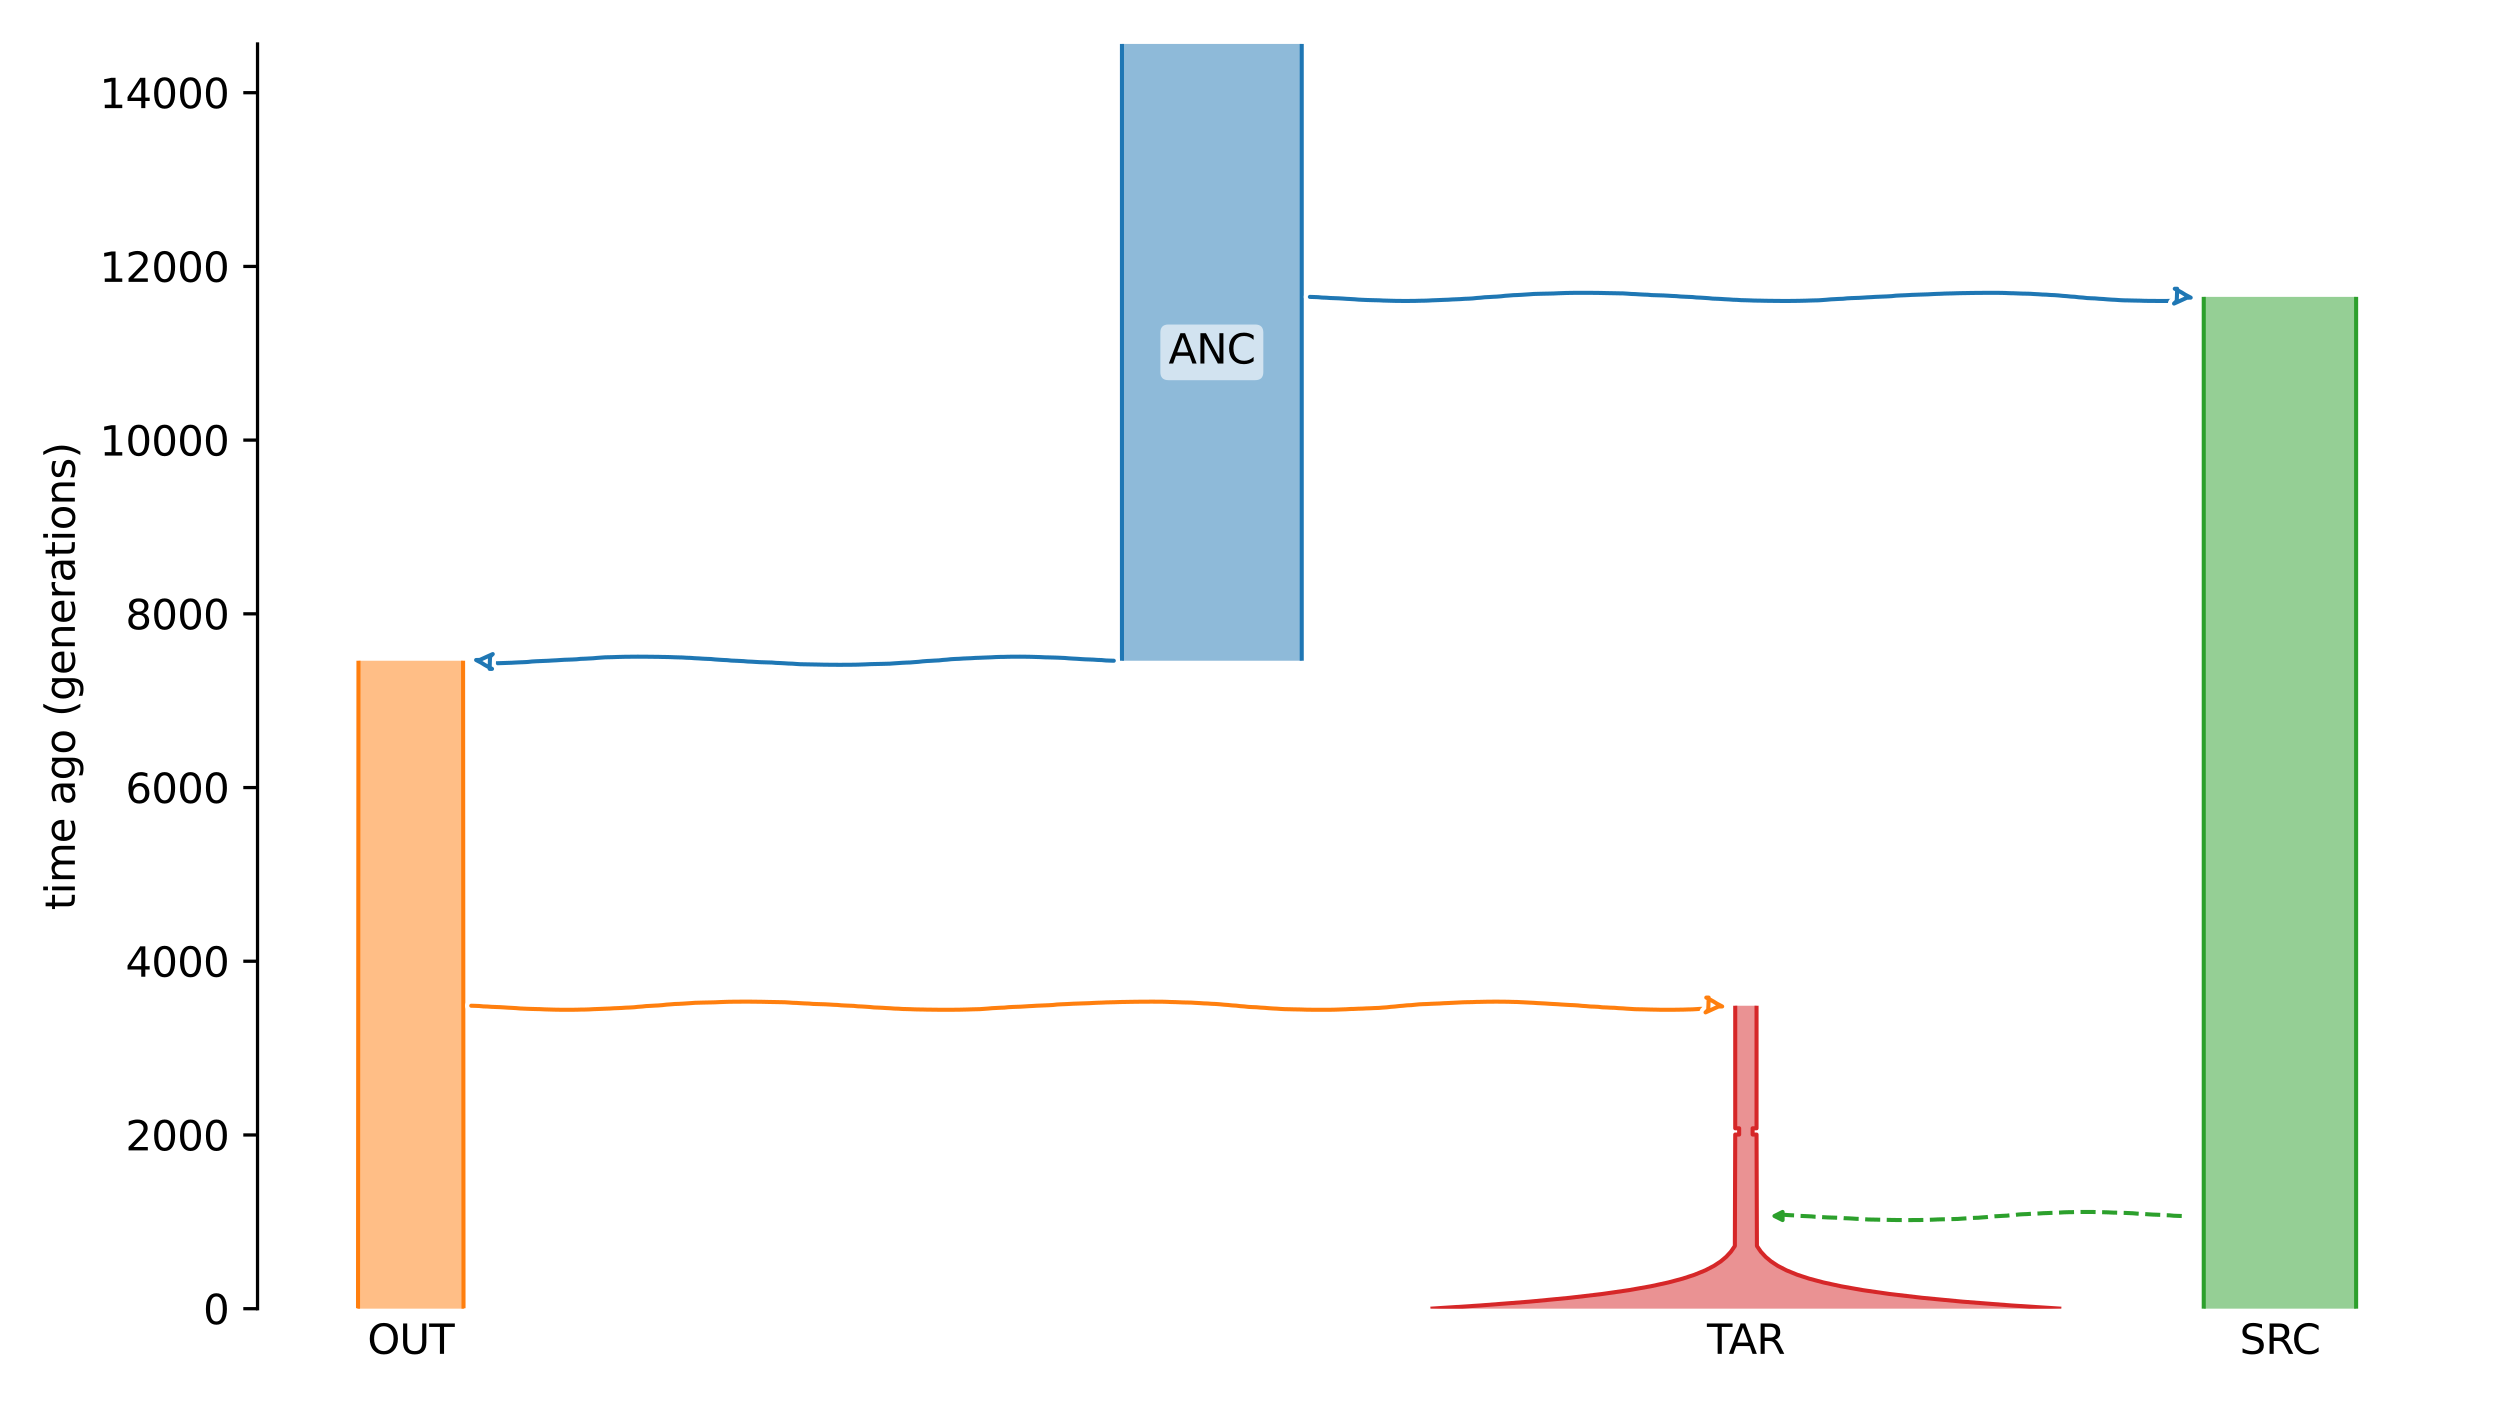<?xml version="1.0" encoding="utf-8" standalone="no"?>
<!DOCTYPE svg PUBLIC "-//W3C//DTD SVG 1.1//EN"
  "http://www.w3.org/Graphics/SVG/1.1/DTD/svg11.dtd">
<svg xmlns:xlink="http://www.w3.org/1999/xlink" width="614.4pt" height="345.6pt" viewBox="0 0 614.4 345.6" xmlns="http://www.w3.org/2000/svg" version="1.1">
 <defs>
  <style type="text/css">*{stroke-linejoin: round; stroke-linecap: butt}</style>
 </defs>
 <g id="figure_1">
  <g id="patch_1">
   <path d="M 0 345.6 
L 614.4 345.6 
L 614.4 0 
L 0 0 
z
" style="fill: #ffffff"/>
  </g>
  <g id="axes_1">
   <g id="patch_2">
    <path d="M 63.291 321.622 
L 603.6 321.622 
L 603.6 10.8 
L 63.291 10.8 
z
" style="fill: #ffffff"/>
   </g>
   <path d="M 536.189 298.846 
L 535.189 298.814 
L 534.189 298.778 
L 533.189 298.68 
L 532.189 298.647 
L 531.189 298.574 
L 530.189 298.535 
L 529.189 298.5 
L 528.189 298.442 
L 527.189 298.372 
L 526.189 298.32 
L 525.189 298.261 
L 524.189 298.172 
L 523.189 298.126 
L 522.189 298.084 
L 521.189 298.053 
L 520.189 298.027 
L 519.189 298.006 
L 518.189 297.952 
L 517.189 297.924 
L 516.189 297.894 
L 515.189 297.869 
L 514.189 297.857 
L 513.189 297.847 
L 512.189 297.847 
L 511.189 297.857 
L 510.189 297.869 
L 509.189 297.9 
L 508.189 297.911 
L 507.189 297.941 
L 506.189 298.001 
L 505.189 298.038 
L 504.189 298.077 
L 503.189 298.119 
L 502.189 298.152 
L 501.189 298.22 
L 500.189 298.259 
L 499.189 298.301 
L 498.189 298.372 
L 497.189 298.408 
L 496.189 298.467 
L 495.189 298.578 
L 494.189 298.648 
L 493.189 298.761 
L 492.189 298.807 
L 491.189 298.868 
L 490.189 298.917 
L 489.189 298.998 
L 488.189 299.116 
L 487.189 299.186 
L 486.189 299.27 
L 485.189 299.303 
L 484.189 299.354 
L 483.189 299.423 
L 482.189 299.489 
L 481.189 299.566 
L 480.189 299.593 
L 479.189 299.619 
L 478.189 299.642 
L 477.189 299.662 
L 476.189 299.688 
L 475.189 299.738 
L 474.189 299.773 
L 473.189 299.809 
L 472.189 299.824 
L 471.189 299.84 
L 470.189 299.843 
L 469.189 299.846 
L 468.189 299.845 
L 467.189 299.843 
L 466.189 299.83 
L 465.189 299.822 
L 464.189 299.8 
L 463.189 299.777 
L 462.189 299.76 
L 461.189 299.741 
L 460.189 299.721 
L 459.189 299.704 
L 458.189 299.642 
L 457.189 299.566 
L 456.189 299.534 
L 455.189 299.466 
L 454.189 299.412 
L 453.189 299.378 
L 452.189 299.288 
L 451.189 299.26 
L 450.189 299.228 
L 449.189 299.197 
L 448.189 299.142 
L 447.189 299.078 
L 446.189 299.04 
L 445.189 298.944 
L 444.189 298.894 
L 443.189 298.85 
L 442.189 298.81 
L 441.189 298.702 
L 440.189 298.66 
L 439.189 298.598 
L 438.189 298.528 
L 437.092 298.424 
" clip-path="url(#pd8207c7fbf)" style="fill: none; stroke-dasharray: 3.7,1.6; stroke-dashoffset: 0; stroke: #2ca02c"/>
   <g id="patch_3">
    <path d="M 275.73 10.8 
L 275.73 162.382 
M 319.914 10.8 
L 319.914 162.382 
" clip-path="url(#pd8207c7fbf)" style="fill: none; stroke: #ffffff; stroke-width: 3; stroke-linejoin: miter"/>
    <path d="M 275.73 10.8 
L 275.73 162.382 
M 319.914 10.8 
L 319.914 162.382 
" clip-path="url(#pd8207c7fbf)" style="fill: none; stroke: #1f77b4; stroke-linejoin: miter"/>
    <g id="PolyCollection_1">
     <path d="M 319.914 10.8 
L 275.73 10.8 
L 275.73 162.382 
L 319.914 162.382 
L 319.914 162.382 
L 319.914 10.8 
z
" clip-path="url(#pd8207c7fbf)" style="fill: #1f77b4; fill-opacity: 0.5"/>
    </g>
    <g id="patch_4">
     <path d="M 88.097 162.382 
L 87.988 321.503 
L 87.85 321.622 
M 113.805 162.382 
L 113.914 321.503 
L 114.051 321.622 
L 114.051 321.622 
" clip-path="url(#pd8207c7fbf)" style="fill: none; stroke: #ffffff; stroke-width: 3; stroke-linejoin: miter"/>
     <path d="M 88.097 162.382 
L 87.988 321.503 
L 87.85 321.622 
M 113.805 162.382 
L 113.914 321.503 
L 114.051 321.622 
L 114.051 321.622 
" clip-path="url(#pd8207c7fbf)" style="fill: none; stroke: #ff7f0e; stroke-linejoin: miter"/>
     <g id="PolyCollection_2">
      <path d="M 113.805 162.382 
L 88.097 162.382 
L 88.097 321.408 
L 88.097 321.408 
L 88.094 321.411 
L 88.092 321.413 
L 88.089 321.415 
L 88.087 321.417 
L 88.084 321.419 
L 88.082 321.421 
L 88.079 321.424 
L 88.077 321.426 
L 88.074 321.428 
L 88.072 321.43 
L 88.069 321.432 
L 88.067 321.434 
L 88.064 321.436 
L 88.062 321.439 
L 88.06 321.441 
L 88.057 321.443 
L 88.055 321.445 
L 88.052 321.447 
L 88.05 321.449 
L 88.047 321.452 
L 88.045 321.454 
L 88.042 321.456 
L 88.04 321.458 
L 88.037 321.46 
L 88.035 321.462 
L 88.032 321.464 
L 88.03 321.467 
L 88.027 321.469 
L 88.025 321.471 
L 88.022 321.473 
L 88.02 321.475 
L 88.017 321.477 
L 88.015 321.48 
L 88.012 321.482 
L 88.01 321.484 
L 88.007 321.486 
L 88.005 321.488 
L 88.003 321.49 
L 88 321.493 
L 87.998 321.495 
L 87.995 321.497 
L 87.993 321.499 
L 87.99 321.501 
L 87.988 321.503 
L 87.985 321.505 
L 87.983 321.508 
L 87.98 321.51 
L 87.978 321.512 
L 87.975 321.514 
L 87.973 321.516 
L 87.97 321.518 
L 87.968 321.521 
L 87.965 321.523 
L 87.963 321.525 
L 87.96 321.527 
L 87.958 321.529 
L 87.955 321.531 
L 87.953 321.533 
L 87.95 321.536 
L 87.948 321.538 
L 87.945 321.54 
L 87.943 321.542 
L 87.94 321.544 
L 87.938 321.546 
L 87.935 321.549 
L 87.933 321.551 
L 87.93 321.553 
L 87.928 321.555 
L 87.925 321.557 
L 87.923 321.559 
L 87.92 321.562 
L 87.918 321.564 
L 87.915 321.566 
L 87.913 321.568 
L 87.91 321.57 
L 87.908 321.572 
L 87.905 321.574 
L 87.903 321.577 
L 87.9 321.579 
L 87.898 321.581 
L 87.895 321.583 
L 87.893 321.585 
L 87.89 321.587 
L 87.888 321.59 
L 87.885 321.592 
L 87.883 321.594 
L 87.88 321.596 
L 87.878 321.598 
L 87.875 321.6 
L 87.873 321.602 
L 87.87 321.605 
L 87.868 321.607 
L 87.865 321.609 
L 87.863 321.611 
L 87.86 321.613 
L 87.858 321.615 
L 87.855 321.618 
L 87.853 321.62 
L 87.85 321.622 
L 114.051 321.622 
L 114.051 321.622 
L 114.049 321.62 
L 114.046 321.618 
L 114.044 321.615 
L 114.041 321.613 
L 114.039 321.611 
L 114.036 321.609 
L 114.034 321.607 
L 114.031 321.605 
L 114.029 321.602 
L 114.026 321.6 
L 114.024 321.598 
L 114.021 321.596 
L 114.019 321.594 
L 114.016 321.592 
L 114.014 321.59 
L 114.011 321.587 
L 114.009 321.585 
L 114.006 321.583 
L 114.004 321.581 
L 114.001 321.579 
L 113.999 321.577 
L 113.996 321.574 
L 113.994 321.572 
L 113.991 321.57 
L 113.989 321.568 
L 113.986 321.566 
L 113.984 321.564 
L 113.981 321.562 
L 113.979 321.559 
L 113.976 321.557 
L 113.974 321.555 
L 113.971 321.553 
L 113.969 321.551 
L 113.966 321.549 
L 113.964 321.546 
L 113.961 321.544 
L 113.959 321.542 
L 113.956 321.54 
L 113.954 321.538 
L 113.951 321.536 
L 113.949 321.533 
L 113.946 321.531 
L 113.944 321.529 
L 113.941 321.527 
L 113.939 321.525 
L 113.936 321.523 
L 113.934 321.521 
L 113.931 321.518 
L 113.929 321.516 
L 113.926 321.514 
L 113.924 321.512 
L 113.921 321.51 
L 113.919 321.508 
L 113.916 321.505 
L 113.914 321.503 
L 113.911 321.501 
L 113.909 321.499 
L 113.906 321.497 
L 113.904 321.495 
L 113.901 321.493 
L 113.899 321.49 
L 113.896 321.488 
L 113.894 321.486 
L 113.891 321.484 
L 113.889 321.482 
L 113.887 321.48 
L 113.884 321.477 
L 113.882 321.475 
L 113.879 321.473 
L 113.877 321.471 
L 113.874 321.469 
L 113.872 321.467 
L 113.869 321.464 
L 113.867 321.462 
L 113.864 321.46 
L 113.862 321.458 
L 113.859 321.456 
L 113.857 321.454 
L 113.854 321.452 
L 113.852 321.449 
L 113.849 321.447 
L 113.847 321.445 
L 113.844 321.443 
L 113.842 321.441 
L 113.839 321.439 
L 113.837 321.436 
L 113.835 321.434 
L 113.832 321.432 
L 113.83 321.43 
L 113.827 321.428 
L 113.825 321.426 
L 113.822 321.424 
L 113.82 321.421 
L 113.817 321.419 
L 113.815 321.417 
L 113.812 321.415 
L 113.81 321.413 
L 113.807 321.411 
L 113.805 321.408 
L 113.805 321.408 
L 113.805 162.382 
z
" clip-path="url(#pd8207c7fbf)" style="fill: #ff7f0e; fill-opacity: 0.5"/>
     </g>
     <g id="patch_5">
      <path d="M 541.592 72.964 
L 541.592 321.622 
M 579.04 72.964 
L 579.04 321.622 
" clip-path="url(#pd8207c7fbf)" style="fill: none; stroke: #ffffff; stroke-width: 3; stroke-linejoin: miter"/>
      <path d="M 541.592 72.964 
L 541.592 321.622 
M 579.04 72.964 
L 579.04 321.622 
" clip-path="url(#pd8207c7fbf)" style="fill: none; stroke: #2ca02c; stroke-linejoin: miter"/>
      <g id="PolyCollection_3">
       <path d="M 579.04 72.964 
L 541.592 72.964 
L 541.592 321.622 
L 579.04 321.622 
L 579.04 321.622 
L 579.04 72.964 
z
" clip-path="url(#pd8207c7fbf)" style="fill: #2ca02c; fill-opacity: 0.5"/>
      </g>
      <g id="patch_6">
       <path d="M 426.449 247.168 
L 426.449 277.287 
L 427.414 277.287 
L 427.414 278.823 
L 426.449 278.823 
L 426.358 306.218 
L 425.38 307.633 
L 424.218 308.89 
L 422.906 309.99 
L 421.238 311.091 
L 419.119 312.191 
L 416.426 313.291 
L 413.545 314.234 
L 410.007 315.177 
L 405.663 316.12 
L 400.33 317.064 
L 393.781 318.007 
L 385.739 318.95 
L 375.865 319.893 
L 363.741 320.836 
L 351.552 321.622 
M 431.689 247.168 
L 431.689 277.287 
L 430.724 277.287 
L 430.724 278.823 
L 431.689 278.823 
L 431.78 306.218 
L 432.758 307.633 
L 433.92 308.89 
L 435.232 309.99 
L 436.9 311.091 
L 439.019 312.191 
L 441.712 313.291 
L 444.593 314.234 
L 448.131 315.177 
L 452.475 316.12 
L 457.808 317.064 
L 464.357 318.007 
L 472.399 318.95 
L 482.273 319.893 
L 494.397 320.836 
L 506.586 321.622 
L 506.586 321.622 
" clip-path="url(#pd8207c7fbf)" style="fill: none; stroke: #ffffff; stroke-width: 3; stroke-linejoin: miter"/>
       <path d="M 426.449 247.168 
L 426.449 277.287 
L 427.414 277.287 
L 427.414 278.823 
L 426.449 278.823 
L 426.358 306.218 
L 425.38 307.633 
L 424.218 308.89 
L 422.906 309.99 
L 421.238 311.091 
L 419.119 312.191 
L 416.426 313.291 
L 413.545 314.234 
L 410.007 315.177 
L 405.663 316.12 
L 400.33 317.064 
L 393.781 318.007 
L 385.739 318.95 
L 375.865 319.893 
L 363.741 320.836 
L 351.552 321.622 
M 431.689 247.168 
L 431.689 277.287 
L 430.724 277.287 
L 430.724 278.823 
L 431.689 278.823 
L 431.78 306.218 
L 432.758 307.633 
L 433.92 308.89 
L 435.232 309.99 
L 436.9 311.091 
L 439.019 312.191 
L 441.712 313.291 
L 444.593 314.234 
L 448.131 315.177 
L 452.475 316.12 
L 457.808 317.064 
L 464.357 318.007 
L 472.399 318.95 
L 482.273 319.893 
L 494.397 320.836 
L 506.586 321.622 
L 506.586 321.622 
" clip-path="url(#pd8207c7fbf)" style="fill: none; stroke: #d62728; stroke-linejoin: miter"/>
       <g id="PolyCollection_4">
        <path d="M 431.689 247.168 
L 426.449 247.168 
L 426.449 277.287 
L 427.414 277.287 
L 427.414 278.823 
L 426.449 278.823 
L 426.449 306.061 
L 426.449 306.061 
L 426.358 306.218 
L 426.263 306.375 
L 426.166 306.532 
L 426.065 306.69 
L 425.96 306.847 
L 425.852 307.004 
L 425.74 307.161 
L 425.624 307.318 
L 425.504 307.475 
L 425.38 307.633 
L 425.252 307.79 
L 425.119 307.947 
L 424.981 308.104 
L 424.839 308.261 
L 424.692 308.419 
L 424.539 308.576 
L 424.382 308.733 
L 424.218 308.89 
L 424.05 309.047 
L 423.875 309.204 
L 423.694 309.362 
L 423.507 309.519 
L 423.313 309.676 
L 423.113 309.833 
L 422.906 309.99 
L 422.691 310.148 
L 422.469 310.305 
L 422.24 310.462 
L 422.002 310.619 
L 421.756 310.776 
L 421.501 310.933 
L 421.238 311.091 
L 420.965 311.248 
L 420.683 311.405 
L 420.391 311.562 
L 420.089 311.719 
L 419.777 311.877 
L 419.453 312.034 
L 419.119 312.191 
L 418.772 312.348 
L 418.414 312.505 
L 418.043 312.662 
L 417.659 312.82 
L 417.262 312.977 
L 416.851 313.134 
L 416.426 313.291 
L 415.986 313.448 
L 415.531 313.606 
L 415.059 313.763 
L 414.572 313.92 
L 414.067 314.077 
L 413.545 314.234 
L 413.005 314.391 
L 412.445 314.549 
L 411.867 314.706 
L 411.268 314.863 
L 410.648 315.02 
L 410.007 315.177 
L 409.344 315.335 
L 408.657 315.492 
L 407.947 315.649 
L 407.212 315.806 
L 406.451 315.963 
L 405.663 316.12 
L 404.849 316.278 
L 404.006 316.435 
L 403.133 316.592 
L 402.231 316.749 
L 401.296 316.906 
L 400.33 317.064 
L 399.329 317.221 
L 398.294 317.378 
L 397.223 317.535 
L 396.115 317.692 
L 394.968 317.849 
L 393.781 318.007 
L 392.552 318.164 
L 391.281 318.321 
L 389.966 318.478 
L 388.605 318.635 
L 387.197 318.793 
L 385.739 318.95 
L 384.231 319.107 
L 382.67 319.264 
L 381.055 319.421 
L 379.384 319.578 
L 377.655 319.736 
L 375.865 319.893 
L 374.013 320.05 
L 372.097 320.207 
L 370.114 320.364 
L 368.062 320.522 
L 365.938 320.679 
L 363.741 320.836 
L 361.467 320.993 
L 359.114 321.15 
L 356.679 321.308 
L 354.16 321.465 
L 351.552 321.622 
L 506.586 321.622 
L 506.586 321.622 
L 503.978 321.465 
L 501.459 321.308 
L 499.024 321.15 
L 496.671 320.993 
L 494.397 320.836 
L 492.2 320.679 
L 490.076 320.522 
L 488.024 320.364 
L 486.041 320.207 
L 484.125 320.05 
L 482.273 319.893 
L 480.483 319.736 
L 478.754 319.578 
L 477.083 319.421 
L 475.468 319.264 
L 473.907 319.107 
L 472.399 318.95 
L 470.941 318.793 
L 469.533 318.635 
L 468.172 318.478 
L 466.857 318.321 
L 465.586 318.164 
L 464.357 318.007 
L 463.17 317.849 
L 462.023 317.692 
L 460.915 317.535 
L 459.844 317.378 
L 458.809 317.221 
L 457.808 317.064 
L 456.842 316.906 
L 455.907 316.749 
L 455.005 316.592 
L 454.132 316.435 
L 453.289 316.278 
L 452.475 316.12 
L 451.687 315.963 
L 450.926 315.806 
L 450.191 315.649 
L 449.481 315.492 
L 448.794 315.335 
L 448.131 315.177 
L 447.49 315.02 
L 446.87 314.863 
L 446.271 314.706 
L 445.693 314.549 
L 445.133 314.391 
L 444.593 314.234 
L 444.071 314.077 
L 443.566 313.92 
L 443.079 313.763 
L 442.607 313.606 
L 442.152 313.448 
L 441.712 313.291 
L 441.287 313.134 
L 440.876 312.977 
L 440.479 312.82 
L 440.095 312.662 
L 439.724 312.505 
L 439.366 312.348 
L 439.019 312.191 
L 438.685 312.034 
L 438.361 311.877 
L 438.049 311.719 
L 437.747 311.562 
L 437.455 311.405 
L 437.173 311.248 
L 436.9 311.091 
L 436.637 310.933 
L 436.382 310.776 
L 436.136 310.619 
L 435.898 310.462 
L 435.669 310.305 
L 435.447 310.148 
L 435.232 309.99 
L 435.025 309.833 
L 434.825 309.676 
L 434.631 309.519 
L 434.444 309.362 
L 434.263 309.204 
L 434.088 309.047 
L 433.92 308.89 
L 433.756 308.733 
L 433.599 308.576 
L 433.446 308.419 
L 433.299 308.261 
L 433.157 308.104 
L 433.019 307.947 
L 432.886 307.79 
L 432.758 307.633 
L 432.634 307.475 
L 432.514 307.318 
L 432.398 307.161 
L 432.286 307.004 
L 432.178 306.847 
L 432.073 306.69 
L 431.972 306.532 
L 431.875 306.375 
L 431.78 306.218 
L 431.689 306.061 
L 431.689 306.061 
L 431.689 278.823 
L 430.724 278.823 
L 430.724 277.287 
L 431.689 277.287 
L 431.689 247.168 
z
" clip-path="url(#pd8207c7fbf)" style="fill: #d62728; fill-opacity: 0.5"/>
       </g>
       <g id="matplotlib.axis_1">
        <g id="xtick_1">
         <g id="line2d_1"/>
         <g id="text_1">
          <!-- OUT -->
          <g transform="translate(90.302 332.72) scale(0.1 -0.1)">
           <defs>
            <path id="DejaVuSans-4f" d="M 2522 4238 
Q 1834 4238 1429 3725 
Q 1025 3213 1025 2328 
Q 1025 1447 1429 934 
Q 1834 422 2522 422 
Q 3209 422 3611 934 
Q 4013 1447 4013 2328 
Q 4013 3213 3611 3725 
Q 3209 4238 2522 4238 
z
M 2522 4750 
Q 3503 4750 4090 4092 
Q 4678 3434 4678 2328 
Q 4678 1225 4090 567 
Q 3503 -91 2522 -91 
Q 1538 -91 948 565 
Q 359 1222 359 2328 
Q 359 3434 948 4092 
Q 1538 4750 2522 4750 
z
" transform="scale(0.016)"/>
            <path id="DejaVuSans-55" d="M 556 4666 
L 1191 4666 
L 1191 1831 
Q 1191 1081 1462 751 
Q 1734 422 2344 422 
Q 2950 422 3222 751 
Q 3494 1081 3494 1831 
L 3494 4666 
L 4128 4666 
L 4128 1753 
Q 4128 841 3676 375 
Q 3225 -91 2344 -91 
Q 1459 -91 1007 375 
Q 556 841 556 1753 
L 556 4666 
z
" transform="scale(0.016)"/>
            <path id="DejaVuSans-54" d="M -19 4666 
L 3928 4666 
L 3928 4134 
L 2272 4134 
L 2272 0 
L 1638 0 
L 1638 4134 
L -19 4134 
L -19 4666 
z
" transform="scale(0.016)"/>
           </defs>
           <use xlink:href="#DejaVuSans-4f"/>
           <use xlink:href="#DejaVuSans-55" x="78.711"/>
           <use xlink:href="#DejaVuSans-54" x="151.904"/>
          </g>
         </g>
        </g>
        <g id="xtick_2">
         <g id="line2d_2"/>
         <g id="text_2">
          <!-- SRC -->
          <g transform="translate(550.426 332.72) scale(0.1 -0.1)">
           <defs>
            <path id="DejaVuSans-53" d="M 3425 4513 
L 3425 3897 
Q 3066 4069 2747 4153 
Q 2428 4238 2131 4238 
Q 1616 4238 1336 4038 
Q 1056 3838 1056 3469 
Q 1056 3159 1242 3001 
Q 1428 2844 1947 2747 
L 2328 2669 
Q 3034 2534 3370 2195 
Q 3706 1856 3706 1288 
Q 3706 609 3251 259 
Q 2797 -91 1919 -91 
Q 1588 -91 1214 -16 
Q 841 59 441 206 
L 441 856 
Q 825 641 1194 531 
Q 1563 422 1919 422 
Q 2459 422 2753 634 
Q 3047 847 3047 1241 
Q 3047 1584 2836 1778 
Q 2625 1972 2144 2069 
L 1759 2144 
Q 1053 2284 737 2584 
Q 422 2884 422 3419 
Q 422 4038 858 4394 
Q 1294 4750 2059 4750 
Q 2388 4750 2728 4690 
Q 3069 4631 3425 4513 
z
" transform="scale(0.016)"/>
            <path id="DejaVuSans-52" d="M 2841 2188 
Q 3044 2119 3236 1894 
Q 3428 1669 3622 1275 
L 4263 0 
L 3584 0 
L 2988 1197 
Q 2756 1666 2539 1819 
Q 2322 1972 1947 1972 
L 1259 1972 
L 1259 0 
L 628 0 
L 628 4666 
L 2053 4666 
Q 2853 4666 3247 4331 
Q 3641 3997 3641 3322 
Q 3641 2881 3436 2590 
Q 3231 2300 2841 2188 
z
M 1259 4147 
L 1259 2491 
L 2053 2491 
Q 2509 2491 2742 2702 
Q 2975 2913 2975 3322 
Q 2975 3731 2742 3939 
Q 2509 4147 2053 4147 
L 1259 4147 
z
" transform="scale(0.016)"/>
            <path id="DejaVuSans-43" d="M 4122 4306 
L 4122 3641 
Q 3803 3938 3442 4084 
Q 3081 4231 2675 4231 
Q 1875 4231 1450 3742 
Q 1025 3253 1025 2328 
Q 1025 1406 1450 917 
Q 1875 428 2675 428 
Q 3081 428 3442 575 
Q 3803 722 4122 1019 
L 4122 359 
Q 3791 134 3420 21 
Q 3050 -91 2638 -91 
Q 1578 -91 968 557 
Q 359 1206 359 2328 
Q 359 3453 968 4101 
Q 1578 4750 2638 4750 
Q 3056 4750 3426 4639 
Q 3797 4528 4122 4306 
z
" transform="scale(0.016)"/>
           </defs>
           <use xlink:href="#DejaVuSans-53"/>
           <use xlink:href="#DejaVuSans-52" x="63.477"/>
           <use xlink:href="#DejaVuSans-43" x="127.959"/>
          </g>
         </g>
        </g>
        <g id="xtick_3">
         <g id="line2d_3"/>
         <g id="text_3">
          <!-- TAR -->
          <g transform="translate(419.508 332.72) scale(0.1 -0.1)">
           <defs>
            <path id="DejaVuSans-41" d="M 2188 4044 
L 1331 1722 
L 3047 1722 
L 2188 4044 
z
M 1831 4666 
L 2547 4666 
L 4325 0 
L 3669 0 
L 3244 1197 
L 1141 1197 
L 716 0 
L 50 0 
L 1831 4666 
z
" transform="scale(0.016)"/>
           </defs>
           <use xlink:href="#DejaVuSans-54"/>
           <use xlink:href="#DejaVuSans-41" x="53.334"/>
           <use xlink:href="#DejaVuSans-52" x="121.742"/>
          </g>
         </g>
        </g>
       </g>
       <g id="matplotlib.axis_2">
        <g id="ytick_1">
         <g id="line2d_4">
          <defs>
           <path id="m8a6f04066b" d="M 0 0 
L -3.5 0 
" style="stroke: #000000; stroke-width: 0.8"/>
          </defs>
          <g>
           <use xlink:href="#m8a6f04066b" x="63.291" y="321.622" style="stroke: #000000; stroke-width: 0.8"/>
          </g>
         </g>
         <g id="text_4">
          <!-- 0 -->
          <g transform="translate(49.928 325.421) scale(0.1 -0.1)">
           <defs>
            <path id="DejaVuSans-30" d="M 2034 4250 
Q 1547 4250 1301 3770 
Q 1056 3291 1056 2328 
Q 1056 1369 1301 889 
Q 1547 409 2034 409 
Q 2525 409 2770 889 
Q 3016 1369 3016 2328 
Q 3016 3291 2770 3770 
Q 2525 4250 2034 4250 
z
M 2034 4750 
Q 2819 4750 3233 4129 
Q 3647 3509 3647 2328 
Q 3647 1150 3233 529 
Q 2819 -91 2034 -91 
Q 1250 -91 836 529 
Q 422 1150 422 2328 
Q 422 3509 836 4129 
Q 1250 4750 2034 4750 
z
" transform="scale(0.016)"/>
           </defs>
           <use xlink:href="#DejaVuSans-30"/>
          </g>
         </g>
        </g>
        <g id="ytick_2">
         <g id="line2d_5">
          <g>
           <use xlink:href="#m8a6f04066b" x="63.291" y="278.93" style="stroke: #000000; stroke-width: 0.8"/>
          </g>
         </g>
         <g id="text_5">
          <!-- 2000 -->
          <g transform="translate(30.841 282.729) scale(0.1 -0.1)">
           <defs>
            <path id="DejaVuSans-32" d="M 1228 531 
L 3431 531 
L 3431 0 
L 469 0 
L 469 531 
Q 828 903 1448 1529 
Q 2069 2156 2228 2338 
Q 2531 2678 2651 2914 
Q 2772 3150 2772 3378 
Q 2772 3750 2511 3984 
Q 2250 4219 1831 4219 
Q 1534 4219 1204 4116 
Q 875 4013 500 3803 
L 500 4441 
Q 881 4594 1212 4672 
Q 1544 4750 1819 4750 
Q 2544 4750 2975 4387 
Q 3406 4025 3406 3419 
Q 3406 3131 3298 2873 
Q 3191 2616 2906 2266 
Q 2828 2175 2409 1742 
Q 1991 1309 1228 531 
z
" transform="scale(0.016)"/>
           </defs>
           <use xlink:href="#DejaVuSans-32"/>
           <use xlink:href="#DejaVuSans-30" x="63.623"/>
           <use xlink:href="#DejaVuSans-30" x="127.246"/>
           <use xlink:href="#DejaVuSans-30" x="190.869"/>
          </g>
         </g>
        </g>
        <g id="ytick_3">
         <g id="line2d_6">
          <g>
           <use xlink:href="#m8a6f04066b" x="63.291" y="236.239" style="stroke: #000000; stroke-width: 0.8"/>
          </g>
         </g>
         <g id="text_6">
          <!-- 4000 -->
          <g transform="translate(30.841 240.038) scale(0.1 -0.1)">
           <defs>
            <path id="DejaVuSans-34" d="M 2419 4116 
L 825 1625 
L 2419 1625 
L 2419 4116 
z
M 2253 4666 
L 3047 4666 
L 3047 1625 
L 3713 1625 
L 3713 1100 
L 3047 1100 
L 3047 0 
L 2419 0 
L 2419 1100 
L 313 1100 
L 313 1709 
L 2253 4666 
z
" transform="scale(0.016)"/>
           </defs>
           <use xlink:href="#DejaVuSans-34"/>
           <use xlink:href="#DejaVuSans-30" x="63.623"/>
           <use xlink:href="#DejaVuSans-30" x="127.246"/>
           <use xlink:href="#DejaVuSans-30" x="190.869"/>
          </g>
         </g>
        </g>
        <g id="ytick_4">
         <g id="line2d_7">
          <g>
           <use xlink:href="#m8a6f04066b" x="63.291" y="193.547" style="stroke: #000000; stroke-width: 0.8"/>
          </g>
         </g>
         <g id="text_7">
          <!-- 6000 -->
          <g transform="translate(30.841 197.346) scale(0.1 -0.1)">
           <defs>
            <path id="DejaVuSans-36" d="M 2113 2584 
Q 1688 2584 1439 2293 
Q 1191 2003 1191 1497 
Q 1191 994 1439 701 
Q 1688 409 2113 409 
Q 2538 409 2786 701 
Q 3034 994 3034 1497 
Q 3034 2003 2786 2293 
Q 2538 2584 2113 2584 
z
M 3366 4563 
L 3366 3988 
Q 3128 4100 2886 4159 
Q 2644 4219 2406 4219 
Q 1781 4219 1451 3797 
Q 1122 3375 1075 2522 
Q 1259 2794 1537 2939 
Q 1816 3084 2150 3084 
Q 2853 3084 3261 2657 
Q 3669 2231 3669 1497 
Q 3669 778 3244 343 
Q 2819 -91 2113 -91 
Q 1303 -91 875 529 
Q 447 1150 447 2328 
Q 447 3434 972 4092 
Q 1497 4750 2381 4750 
Q 2619 4750 2861 4703 
Q 3103 4656 3366 4563 
z
" transform="scale(0.016)"/>
           </defs>
           <use xlink:href="#DejaVuSans-36"/>
           <use xlink:href="#DejaVuSans-30" x="63.623"/>
           <use xlink:href="#DejaVuSans-30" x="127.246"/>
           <use xlink:href="#DejaVuSans-30" x="190.869"/>
          </g>
         </g>
        </g>
        <g id="ytick_5">
         <g id="line2d_8">
          <g>
           <use xlink:href="#m8a6f04066b" x="63.291" y="150.855" style="stroke: #000000; stroke-width: 0.8"/>
          </g>
         </g>
         <g id="text_8">
          <!-- 8000 -->
          <g transform="translate(30.841 154.655) scale(0.1 -0.1)">
           <defs>
            <path id="DejaVuSans-38" d="M 2034 2216 
Q 1584 2216 1326 1975 
Q 1069 1734 1069 1313 
Q 1069 891 1326 650 
Q 1584 409 2034 409 
Q 2484 409 2743 651 
Q 3003 894 3003 1313 
Q 3003 1734 2745 1975 
Q 2488 2216 2034 2216 
z
M 1403 2484 
Q 997 2584 770 2862 
Q 544 3141 544 3541 
Q 544 4100 942 4425 
Q 1341 4750 2034 4750 
Q 2731 4750 3128 4425 
Q 3525 4100 3525 3541 
Q 3525 3141 3298 2862 
Q 3072 2584 2669 2484 
Q 3125 2378 3379 2068 
Q 3634 1759 3634 1313 
Q 3634 634 3220 271 
Q 2806 -91 2034 -91 
Q 1263 -91 848 271 
Q 434 634 434 1313 
Q 434 1759 690 2068 
Q 947 2378 1403 2484 
z
M 1172 3481 
Q 1172 3119 1398 2916 
Q 1625 2713 2034 2713 
Q 2441 2713 2670 2916 
Q 2900 3119 2900 3481 
Q 2900 3844 2670 4047 
Q 2441 4250 2034 4250 
Q 1625 4250 1398 4047 
Q 1172 3844 1172 3481 
z
" transform="scale(0.016)"/>
           </defs>
           <use xlink:href="#DejaVuSans-38"/>
           <use xlink:href="#DejaVuSans-30" x="63.623"/>
           <use xlink:href="#DejaVuSans-30" x="127.246"/>
           <use xlink:href="#DejaVuSans-30" x="190.869"/>
          </g>
         </g>
        </g>
        <g id="ytick_6">
         <g id="line2d_9">
          <g>
           <use xlink:href="#m8a6f04066b" x="63.291" y="108.164" style="stroke: #000000; stroke-width: 0.8"/>
          </g>
         </g>
         <g id="text_9">
          <!-- 10000 -->
          <g transform="translate(24.478 111.963) scale(0.1 -0.1)">
           <defs>
            <path id="DejaVuSans-31" d="M 794 531 
L 1825 531 
L 1825 4091 
L 703 3866 
L 703 4441 
L 1819 4666 
L 2450 4666 
L 2450 531 
L 3481 531 
L 3481 0 
L 794 0 
L 794 531 
z
" transform="scale(0.016)"/>
           </defs>
           <use xlink:href="#DejaVuSans-31"/>
           <use xlink:href="#DejaVuSans-30" x="63.623"/>
           <use xlink:href="#DejaVuSans-30" x="127.246"/>
           <use xlink:href="#DejaVuSans-30" x="190.869"/>
           <use xlink:href="#DejaVuSans-30" x="254.492"/>
          </g>
         </g>
        </g>
        <g id="ytick_7">
         <g id="line2d_10">
          <g>
           <use xlink:href="#m8a6f04066b" x="63.291" y="65.472" style="stroke: #000000; stroke-width: 0.8"/>
          </g>
         </g>
         <g id="text_10">
          <!-- 12000 -->
          <g transform="translate(24.478 69.271) scale(0.1 -0.1)">
           <use xlink:href="#DejaVuSans-31"/>
           <use xlink:href="#DejaVuSans-32" x="63.623"/>
           <use xlink:href="#DejaVuSans-30" x="127.246"/>
           <use xlink:href="#DejaVuSans-30" x="190.869"/>
           <use xlink:href="#DejaVuSans-30" x="254.492"/>
          </g>
         </g>
        </g>
        <g id="ytick_8">
         <g id="line2d_11">
          <g>
           <use xlink:href="#m8a6f04066b" x="63.291" y="22.78" style="stroke: #000000; stroke-width: 0.8"/>
          </g>
         </g>
         <g id="text_11">
          <!-- 14000 -->
          <g transform="translate(24.478 26.58) scale(0.1 -0.1)">
           <use xlink:href="#DejaVuSans-31"/>
           <use xlink:href="#DejaVuSans-34" x="63.623"/>
           <use xlink:href="#DejaVuSans-30" x="127.246"/>
           <use xlink:href="#DejaVuSans-30" x="190.869"/>
           <use xlink:href="#DejaVuSans-30" x="254.492"/>
          </g>
         </g>
        </g>
        <g id="text_12">
         <!-- time ago (generations) -->
         <g transform="translate(18.398 223.682) rotate(-90) scale(0.1 -0.1)">
          <defs>
           <path id="DejaVuSans-74" d="M 1172 4494 
L 1172 3500 
L 2356 3500 
L 2356 3053 
L 1172 3053 
L 1172 1153 
Q 1172 725 1289 603 
Q 1406 481 1766 481 
L 2356 481 
L 2356 0 
L 1766 0 
Q 1100 0 847 248 
Q 594 497 594 1153 
L 594 3053 
L 172 3053 
L 172 3500 
L 594 3500 
L 594 4494 
L 1172 4494 
z
" transform="scale(0.016)"/>
           <path id="DejaVuSans-69" d="M 603 3500 
L 1178 3500 
L 1178 0 
L 603 0 
L 603 3500 
z
M 603 4863 
L 1178 4863 
L 1178 4134 
L 603 4134 
L 603 4863 
z
" transform="scale(0.016)"/>
           <path id="DejaVuSans-6d" d="M 3328 2828 
Q 3544 3216 3844 3400 
Q 4144 3584 4550 3584 
Q 5097 3584 5394 3201 
Q 5691 2819 5691 2113 
L 5691 0 
L 5113 0 
L 5113 2094 
Q 5113 2597 4934 2840 
Q 4756 3084 4391 3084 
Q 3944 3084 3684 2787 
Q 3425 2491 3425 1978 
L 3425 0 
L 2847 0 
L 2847 2094 
Q 2847 2600 2669 2842 
Q 2491 3084 2119 3084 
Q 1678 3084 1418 2786 
Q 1159 2488 1159 1978 
L 1159 0 
L 581 0 
L 581 3500 
L 1159 3500 
L 1159 2956 
Q 1356 3278 1631 3431 
Q 1906 3584 2284 3584 
Q 2666 3584 2933 3390 
Q 3200 3197 3328 2828 
z
" transform="scale(0.016)"/>
           <path id="DejaVuSans-65" d="M 3597 1894 
L 3597 1613 
L 953 1613 
Q 991 1019 1311 708 
Q 1631 397 2203 397 
Q 2534 397 2845 478 
Q 3156 559 3463 722 
L 3463 178 
Q 3153 47 2828 -22 
Q 2503 -91 2169 -91 
Q 1331 -91 842 396 
Q 353 884 353 1716 
Q 353 2575 817 3079 
Q 1281 3584 2069 3584 
Q 2775 3584 3186 3129 
Q 3597 2675 3597 1894 
z
M 3022 2063 
Q 3016 2534 2758 2815 
Q 2500 3097 2075 3097 
Q 1594 3097 1305 2825 
Q 1016 2553 972 2059 
L 3022 2063 
z
" transform="scale(0.016)"/>
           <path id="DejaVuSans-20" transform="scale(0.016)"/>
           <path id="DejaVuSans-61" d="M 2194 1759 
Q 1497 1759 1228 1600 
Q 959 1441 959 1056 
Q 959 750 1161 570 
Q 1363 391 1709 391 
Q 2188 391 2477 730 
Q 2766 1069 2766 1631 
L 2766 1759 
L 2194 1759 
z
M 3341 1997 
L 3341 0 
L 2766 0 
L 2766 531 
Q 2569 213 2275 61 
Q 1981 -91 1556 -91 
Q 1019 -91 701 211 
Q 384 513 384 1019 
Q 384 1609 779 1909 
Q 1175 2209 1959 2209 
L 2766 2209 
L 2766 2266 
Q 2766 2663 2505 2880 
Q 2244 3097 1772 3097 
Q 1472 3097 1187 3025 
Q 903 2953 641 2809 
L 641 3341 
Q 956 3463 1253 3523 
Q 1550 3584 1831 3584 
Q 2591 3584 2966 3190 
Q 3341 2797 3341 1997 
z
" transform="scale(0.016)"/>
           <path id="DejaVuSans-67" d="M 2906 1791 
Q 2906 2416 2648 2759 
Q 2391 3103 1925 3103 
Q 1463 3103 1205 2759 
Q 947 2416 947 1791 
Q 947 1169 1205 825 
Q 1463 481 1925 481 
Q 2391 481 2648 825 
Q 2906 1169 2906 1791 
z
M 3481 434 
Q 3481 -459 3084 -895 
Q 2688 -1331 1869 -1331 
Q 1566 -1331 1297 -1286 
Q 1028 -1241 775 -1147 
L 775 -588 
Q 1028 -725 1275 -790 
Q 1522 -856 1778 -856 
Q 2344 -856 2625 -561 
Q 2906 -266 2906 331 
L 2906 616 
Q 2728 306 2450 153 
Q 2172 0 1784 0 
Q 1141 0 747 490 
Q 353 981 353 1791 
Q 353 2603 747 3093 
Q 1141 3584 1784 3584 
Q 2172 3584 2450 3431 
Q 2728 3278 2906 2969 
L 2906 3500 
L 3481 3500 
L 3481 434 
z
" transform="scale(0.016)"/>
           <path id="DejaVuSans-6f" d="M 1959 3097 
Q 1497 3097 1228 2736 
Q 959 2375 959 1747 
Q 959 1119 1226 758 
Q 1494 397 1959 397 
Q 2419 397 2687 759 
Q 2956 1122 2956 1747 
Q 2956 2369 2687 2733 
Q 2419 3097 1959 3097 
z
M 1959 3584 
Q 2709 3584 3137 3096 
Q 3566 2609 3566 1747 
Q 3566 888 3137 398 
Q 2709 -91 1959 -91 
Q 1206 -91 779 398 
Q 353 888 353 1747 
Q 353 2609 779 3096 
Q 1206 3584 1959 3584 
z
" transform="scale(0.016)"/>
           <path id="DejaVuSans-28" d="M 1984 4856 
Q 1566 4138 1362 3434 
Q 1159 2731 1159 2009 
Q 1159 1288 1364 580 
Q 1569 -128 1984 -844 
L 1484 -844 
Q 1016 -109 783 600 
Q 550 1309 550 2009 
Q 550 2706 781 3412 
Q 1013 4119 1484 4856 
L 1984 4856 
z
" transform="scale(0.016)"/>
           <path id="DejaVuSans-6e" d="M 3513 2113 
L 3513 0 
L 2938 0 
L 2938 2094 
Q 2938 2591 2744 2837 
Q 2550 3084 2163 3084 
Q 1697 3084 1428 2787 
Q 1159 2491 1159 1978 
L 1159 0 
L 581 0 
L 581 3500 
L 1159 3500 
L 1159 2956 
Q 1366 3272 1645 3428 
Q 1925 3584 2291 3584 
Q 2894 3584 3203 3211 
Q 3513 2838 3513 2113 
z
" transform="scale(0.016)"/>
           <path id="DejaVuSans-72" d="M 2631 2963 
Q 2534 3019 2420 3045 
Q 2306 3072 2169 3072 
Q 1681 3072 1420 2755 
Q 1159 2438 1159 1844 
L 1159 0 
L 581 0 
L 581 3500 
L 1159 3500 
L 1159 2956 
Q 1341 3275 1631 3429 
Q 1922 3584 2338 3584 
Q 2397 3584 2469 3576 
Q 2541 3569 2628 3553 
L 2631 2963 
z
" transform="scale(0.016)"/>
           <path id="DejaVuSans-73" d="M 2834 3397 
L 2834 2853 
Q 2591 2978 2328 3040 
Q 2066 3103 1784 3103 
Q 1356 3103 1142 2972 
Q 928 2841 928 2578 
Q 928 2378 1081 2264 
Q 1234 2150 1697 2047 
L 1894 2003 
Q 2506 1872 2764 1633 
Q 3022 1394 3022 966 
Q 3022 478 2636 193 
Q 2250 -91 1575 -91 
Q 1294 -91 989 -36 
Q 684 19 347 128 
L 347 722 
Q 666 556 975 473 
Q 1284 391 1588 391 
Q 1994 391 2212 530 
Q 2431 669 2431 922 
Q 2431 1156 2273 1281 
Q 2116 1406 1581 1522 
L 1381 1569 
Q 847 1681 609 1914 
Q 372 2147 372 2553 
Q 372 3047 722 3315 
Q 1072 3584 1716 3584 
Q 2034 3584 2315 3537 
Q 2597 3491 2834 3397 
z
" transform="scale(0.016)"/>
           <path id="DejaVuSans-29" d="M 513 4856 
L 1013 4856 
Q 1481 4119 1714 3412 
Q 1947 2706 1947 2009 
Q 1947 1309 1714 600 
Q 1481 -109 1013 -844 
L 513 -844 
Q 928 -128 1133 580 
Q 1338 1288 1338 2009 
Q 1338 2731 1133 3434 
Q 928 4138 513 4856 
z
" transform="scale(0.016)"/>
          </defs>
          <use xlink:href="#DejaVuSans-74"/>
          <use xlink:href="#DejaVuSans-69" x="39.209"/>
          <use xlink:href="#DejaVuSans-6d" x="66.992"/>
          <use xlink:href="#DejaVuSans-65" x="164.404"/>
          <use xlink:href="#DejaVuSans-20" x="225.928"/>
          <use xlink:href="#DejaVuSans-61" x="257.715"/>
          <use xlink:href="#DejaVuSans-67" x="318.994"/>
          <use xlink:href="#DejaVuSans-6f" x="382.471"/>
          <use xlink:href="#DejaVuSans-20" x="443.652"/>
          <use xlink:href="#DejaVuSans-28" x="475.439"/>
          <use xlink:href="#DejaVuSans-67" x="514.453"/>
          <use xlink:href="#DejaVuSans-65" x="577.93"/>
          <use xlink:href="#DejaVuSans-6e" x="639.453"/>
          <use xlink:href="#DejaVuSans-65" x="702.832"/>
          <use xlink:href="#DejaVuSans-72" x="764.355"/>
          <use xlink:href="#DejaVuSans-61" x="805.469"/>
          <use xlink:href="#DejaVuSans-74" x="866.748"/>
          <use xlink:href="#DejaVuSans-69" x="905.957"/>
          <use xlink:href="#DejaVuSans-6f" x="933.74"/>
          <use xlink:href="#DejaVuSans-6e" x="994.922"/>
          <use xlink:href="#DejaVuSans-73" x="1058.301"/>
          <use xlink:href="#DejaVuSans-29" x="1110.4"/>
         </g>
        </g>
       </g>
       <g id="patch_7">
        <path d="M 273.728 162.382 
L 272.728 162.351 
L 271.728 162.314 
L 270.728 162.216 
L 269.728 162.183 
L 268.728 162.11 
L 267.728 162.071 
L 266.728 162.036 
L 265.728 161.978 
L 264.728 161.908 
L 263.728 161.856 
L 262.728 161.797 
L 261.728 161.708 
L 260.728 161.662 
L 259.728 161.62 
L 258.728 161.589 
L 257.728 161.563 
L 256.728 161.542 
L 255.728 161.488 
L 254.728 161.46 
L 253.728 161.43 
L 252.728 161.405 
L 251.728 161.394 
L 250.728 161.383 
L 249.728 161.384 
L 248.728 161.393 
L 247.728 161.405 
L 246.728 161.436 
L 245.728 161.447 
L 244.728 161.477 
L 243.728 161.537 
L 242.728 161.574 
L 241.728 161.613 
L 240.728 161.656 
L 239.728 161.688 
L 238.728 161.756 
L 237.728 161.795 
L 236.728 161.838 
L 235.728 161.908 
L 234.728 161.945 
L 233.728 162.003 
L 232.728 162.114 
L 231.728 162.185 
L 230.728 162.298 
L 229.728 162.343 
L 228.728 162.405 
L 227.728 162.453 
L 226.728 162.534 
L 225.728 162.652 
L 224.728 162.723 
L 223.728 162.806 
L 222.728 162.839 
L 221.728 162.89 
L 220.728 162.959 
L 219.728 163.025 
L 218.728 163.102 
L 217.728 163.129 
L 216.728 163.156 
L 215.728 163.178 
L 214.728 163.198 
L 213.728 163.224 
L 212.728 163.274 
L 211.728 163.309 
L 210.728 163.345 
L 209.728 163.36 
L 208.728 163.376 
L 207.728 163.379 
L 206.728 163.382 
L 205.728 163.381 
L 204.728 163.379 
L 203.728 163.366 
L 202.728 163.358 
L 201.728 163.336 
L 200.728 163.313 
L 199.728 163.296 
L 198.728 163.278 
L 197.728 163.257 
L 196.728 163.24 
L 195.728 163.178 
L 194.728 163.102 
L 193.728 163.07 
L 192.728 163.002 
L 191.728 162.948 
L 190.728 162.914 
L 189.728 162.824 
L 188.728 162.796 
L 187.728 162.764 
L 186.728 162.733 
L 185.728 162.678 
L 184.728 162.614 
L 183.728 162.576 
L 182.728 162.48 
L 181.728 162.431 
L 180.728 162.386 
L 179.728 162.346 
L 178.728 162.238 
L 177.728 162.196 
L 176.728 162.134 
L 175.728 162.064 
L 174.728 161.96 
L 173.728 161.923 
L 172.728 161.877 
L 171.728 161.808 
L 170.728 161.76 
L 169.728 161.682 
L 168.728 161.651 
L 167.728 161.582 
L 166.728 161.558 
L 165.728 161.529 
L 164.728 161.488 
L 163.728 161.466 
L 162.728 161.452 
L 161.728 161.425 
L 160.728 161.416 
L 159.728 161.404 
L 158.728 161.393 
L 157.728 161.387 
L 156.728 161.382 
L 155.728 161.388 
L 154.728 161.401 
L 153.728 161.408 
L 152.728 161.433 
L 151.728 161.457 
L 150.728 161.493 
L 149.728 161.519 
L 148.728 161.541 
L 147.728 161.61 
L 146.728 161.685 
L 145.728 161.779 
L 144.728 161.83 
L 143.728 161.884 
L 142.728 161.919 
L 141.728 162.025 
L 140.728 162.077 
L 139.728 162.114 
L 138.728 162.145 
L 137.728 162.206 
L 136.728 162.274 
L 135.728 162.323 
L 134.728 162.388 
L 133.728 162.426 
L 132.728 162.468 
L 131.728 162.51 
L 130.728 162.569 
L 129.728 162.683 
L 128.728 162.735 
L 127.728 162.774 
L 126.728 162.821 
L 125.728 162.878 
L 124.728 162.911 
L 123.728 162.947 
L 122.728 162.979 
L 121.728 163.013 
L 120.728 163.072 
L 119.728 163.117 
L 118.728 163.147 
L 116.919 163.197 
" clip-path="url(#pd8207c7fbf)" style="fill: none; stroke: #ffffff; stroke-width: 3; stroke-linecap: round"/>
        <path d="M 273.728 162.382 
L 272.728 162.351 
L 271.728 162.314 
L 270.728 162.216 
L 269.728 162.183 
L 268.728 162.11 
L 267.728 162.071 
L 266.728 162.036 
L 265.728 161.978 
L 264.728 161.908 
L 263.728 161.856 
L 262.728 161.797 
L 261.728 161.708 
L 260.728 161.662 
L 259.728 161.62 
L 258.728 161.589 
L 257.728 161.563 
L 256.728 161.542 
L 255.728 161.488 
L 254.728 161.46 
L 253.728 161.43 
L 252.728 161.405 
L 251.728 161.394 
L 250.728 161.383 
L 249.728 161.384 
L 248.728 161.393 
L 247.728 161.405 
L 246.728 161.436 
L 245.728 161.447 
L 244.728 161.477 
L 243.728 161.537 
L 242.728 161.574 
L 241.728 161.613 
L 240.728 161.656 
L 239.728 161.688 
L 238.728 161.756 
L 237.728 161.795 
L 236.728 161.838 
L 235.728 161.908 
L 234.728 161.945 
L 233.728 162.003 
L 232.728 162.114 
L 231.728 162.185 
L 230.728 162.298 
L 229.728 162.343 
L 228.728 162.405 
L 227.728 162.453 
L 226.728 162.534 
L 225.728 162.652 
L 224.728 162.723 
L 223.728 162.806 
L 222.728 162.839 
L 221.728 162.89 
L 220.728 162.959 
L 219.728 163.025 
L 218.728 163.102 
L 217.728 163.129 
L 216.728 163.156 
L 215.728 163.178 
L 214.728 163.198 
L 213.728 163.224 
L 212.728 163.274 
L 211.728 163.309 
L 210.728 163.345 
L 209.728 163.36 
L 208.728 163.376 
L 207.728 163.379 
L 206.728 163.382 
L 205.728 163.381 
L 204.728 163.379 
L 203.728 163.366 
L 202.728 163.358 
L 201.728 163.336 
L 200.728 163.313 
L 199.728 163.296 
L 198.728 163.278 
L 197.728 163.257 
L 196.728 163.24 
L 195.728 163.178 
L 194.728 163.102 
L 193.728 163.07 
L 192.728 163.002 
L 191.728 162.948 
L 190.728 162.914 
L 189.728 162.824 
L 188.728 162.796 
L 187.728 162.764 
L 186.728 162.733 
L 185.728 162.678 
L 184.728 162.614 
L 183.728 162.576 
L 182.728 162.48 
L 181.728 162.431 
L 180.728 162.386 
L 179.728 162.346 
L 178.728 162.238 
L 177.728 162.196 
L 176.728 162.134 
L 175.728 162.064 
L 174.728 161.96 
L 173.728 161.923 
L 172.728 161.877 
L 171.728 161.808 
L 170.728 161.76 
L 169.728 161.682 
L 168.728 161.651 
L 167.728 161.582 
L 166.728 161.558 
L 165.728 161.529 
L 164.728 161.488 
L 163.728 161.466 
L 162.728 161.452 
L 161.728 161.425 
L 160.728 161.416 
L 159.728 161.404 
L 158.728 161.393 
L 157.728 161.387 
L 156.728 161.382 
L 155.728 161.388 
L 154.728 161.401 
L 153.728 161.408 
L 152.728 161.433 
L 151.728 161.457 
L 150.728 161.493 
L 149.728 161.519 
L 148.728 161.541 
L 147.728 161.61 
L 146.728 161.685 
L 145.728 161.779 
L 144.728 161.83 
L 143.728 161.884 
L 142.728 161.919 
L 141.728 162.025 
L 140.728 162.077 
L 139.728 162.114 
L 138.728 162.145 
L 137.728 162.206 
L 136.728 162.274 
L 135.728 162.323 
L 134.728 162.388 
L 133.728 162.426 
L 132.728 162.468 
L 131.728 162.51 
L 130.728 162.569 
L 129.728 162.683 
L 128.728 162.735 
L 127.728 162.774 
L 126.728 162.821 
L 125.728 162.878 
L 124.728 162.911 
L 123.728 162.947 
L 122.728 162.979 
L 121.728 163.013 
L 120.728 163.072 
L 119.728 163.117 
L 118.728 163.147 
L 116.919 163.197 
" clip-path="url(#pd8207c7fbf)" style="fill: none; stroke: #1f77b4; stroke-linecap: round"/>
        <path d="M 120.919 164.382 
L 120.039 163.907 
L 119.161 163.426 
L 118.31 162.892 
L 117.008 162.204 
L 117.935 162.178 
L 118.847 161.766 
L 119.757 161.35 
L 121.1 160.743 
L 120.445 161.382 
L 120.393 162.382 
L 120.334 164.382 
z
" clip-path="url(#pd8207c7fbf)" style="fill: #ffffff; stroke: #ffffff; stroke-width: 3; stroke-linecap: round"/>
        <path d="M 120.919 164.382 
L 120.039 163.907 
L 119.161 163.426 
L 118.31 162.892 
L 117.008 162.204 
L 117.935 162.178 
L 118.847 161.766 
L 119.757 161.35 
L 121.1 160.743 
L 120.445 161.382 
L 120.393 162.382 
L 120.334 164.382 
z
" clip-path="url(#pd8207c7fbf)" style="fill: #ffffff; stroke: #1f77b4; stroke-linecap: round"/>
        <g id="patch_8">
         <path d="M 321.913 72.964 
L 322.913 72.996 
L 323.913 73.033 
L 324.913 73.13 
L 325.913 73.163 
L 326.913 73.237 
L 327.913 73.275 
L 328.913 73.311 
L 329.913 73.368 
L 330.913 73.439 
L 331.913 73.491 
L 332.913 73.55 
L 333.913 73.638 
L 334.913 73.684 
L 335.913 73.727 
L 336.913 73.757 
L 337.913 73.783 
L 338.913 73.804 
L 339.913 73.859 
L 340.913 73.887 
L 341.913 73.916 
L 342.913 73.942 
L 343.913 73.953 
L 344.913 73.963 
L 345.913 73.963 
L 346.913 73.953 
L 347.913 73.942 
L 348.913 73.911 
L 349.913 73.899 
L 350.913 73.869 
L 351.913 73.81 
L 352.913 73.772 
L 353.913 73.733 
L 354.913 73.691 
L 355.913 73.658 
L 356.913 73.591 
L 357.913 73.551 
L 358.913 73.509 
L 359.913 73.438 
L 360.913 73.402 
L 361.913 73.343 
L 362.913 73.232 
L 363.913 73.162 
L 364.913 73.049 
L 365.913 73.003 
L 366.913 72.942 
L 367.913 72.893 
L 368.913 72.813 
L 369.913 72.694 
L 370.913 72.624 
L 371.913 72.541 
L 372.913 72.507 
L 373.913 72.456 
L 374.913 72.388 
L 375.913 72.322 
L 376.913 72.245 
L 377.913 72.217 
L 378.913 72.191 
L 379.913 72.168 
L 380.913 72.149 
L 381.913 72.122 
L 382.913 72.072 
L 383.913 72.037 
L 384.913 72.002 
L 385.913 71.986 
L 386.913 71.97 
L 387.913 71.967 
L 388.913 71.965 
L 389.913 71.965 
L 390.913 71.967 
L 391.913 71.98 
L 392.913 71.989 
L 393.913 72.01 
L 394.913 72.033 
L 395.913 72.05 
L 396.913 72.069 
L 397.913 72.089 
L 398.913 72.106 
L 399.913 72.169 
L 400.913 72.244 
L 401.913 72.277 
L 402.913 72.344 
L 403.913 72.398 
L 404.913 72.432 
L 405.913 72.522 
L 406.913 72.551 
L 407.913 72.582 
L 408.913 72.613 
L 409.913 72.668 
L 410.913 72.733 
L 411.913 72.771 
L 412.913 72.867 
L 413.913 72.916 
L 414.913 72.96 
L 415.913 73 
L 416.913 73.108 
L 417.913 73.15 
L 418.913 73.212 
L 419.913 73.282 
L 420.913 73.387 
L 421.913 73.424 
L 422.913 73.47 
L 423.913 73.538 
L 424.913 73.587 
L 425.913 73.664 
L 426.913 73.695 
L 427.913 73.764 
L 428.913 73.788 
L 429.913 73.817 
L 430.913 73.859 
L 431.913 73.88 
L 432.913 73.894 
L 433.913 73.921 
L 434.913 73.93 
L 435.913 73.943 
L 436.913 73.954 
L 437.913 73.96 
L 438.913 73.964 
L 439.913 73.959 
L 440.913 73.945 
L 441.913 73.938 
L 442.913 73.913 
L 443.913 73.89 
L 444.913 73.853 
L 445.913 73.827 
L 446.913 73.805 
L 447.913 73.736 
L 448.913 73.662 
L 449.913 73.568 
L 450.913 73.517 
L 451.913 73.463 
L 452.913 73.428 
L 453.913 73.322 
L 454.913 73.269 
L 455.913 73.232 
L 456.913 73.201 
L 457.913 73.14 
L 458.913 73.073 
L 459.913 73.024 
L 460.913 72.959 
L 461.913 72.92 
L 462.913 72.878 
L 463.913 72.836 
L 464.913 72.777 
L 465.913 72.664 
L 466.913 72.612 
L 467.913 72.572 
L 468.913 72.525 
L 469.913 72.468 
L 470.913 72.436 
L 471.913 72.399 
L 472.913 72.367 
L 473.913 72.333 
L 474.913 72.275 
L 475.913 72.229 
L 476.913 72.2 
L 477.913 72.149 
L 478.913 72.124 
L 479.913 72.103 
L 480.913 72.068 
L 481.913 72.044 
L 482.913 72.03 
L 483.913 72.011 
L 484.913 71.995 
L 485.913 71.983 
L 486.913 71.977 
L 487.913 71.97 
L 488.913 71.965 
L 489.913 71.967 
L 490.913 71.969 
L 491.913 71.981 
L 492.913 72.009 
L 493.913 72.053 
L 494.913 72.073 
L 495.913 72.114 
L 496.913 72.154 
L 497.913 72.173 
L 498.913 72.196 
L 499.913 72.263 
L 500.913 72.312 
L 501.913 72.386 
L 502.913 72.417 
L 503.913 72.494 
L 504.913 72.532 
L 505.913 72.606 
L 506.913 72.71 
L 507.913 72.78 
L 508.913 72.885 
L 509.913 72.94 
L 510.913 73.064 
L 511.913 73.134 
L 512.913 73.25 
L 513.913 73.3 
L 514.913 73.336 
L 515.913 73.428 
L 516.913 73.481 
L 517.913 73.569 
L 518.913 73.638 
L 519.913 73.685 
L 520.913 73.757 
L 521.913 73.807 
L 522.913 73.824 
L 523.913 73.851 
L 524.913 73.871 
L 525.913 73.89 
L 526.913 73.928 
L 527.913 73.945 
L 528.913 73.953 
L 529.913 73.958 
L 530.913 73.964 
L 531.913 73.962 
L 532.913 73.956 
L 533.913 73.94 
L 534.913 73.908 
L 535.913 73.87 
L 536.913 73.835 
L 538.473 73.772 
" clip-path="url(#pd8207c7fbf)" style="fill: none; stroke: #ffffff; stroke-width: 3; stroke-linecap: round"/>
         <path d="M 321.913 72.964 
L 322.913 72.996 
L 323.913 73.033 
L 324.913 73.13 
L 325.913 73.163 
L 326.913 73.237 
L 327.913 73.275 
L 328.913 73.311 
L 329.913 73.368 
L 330.913 73.439 
L 331.913 73.491 
L 332.913 73.55 
L 333.913 73.638 
L 334.913 73.684 
L 335.913 73.727 
L 336.913 73.757 
L 337.913 73.783 
L 338.913 73.804 
L 339.913 73.859 
L 340.913 73.887 
L 341.913 73.916 
L 342.913 73.942 
L 343.913 73.953 
L 344.913 73.963 
L 345.913 73.963 
L 346.913 73.953 
L 347.913 73.942 
L 348.913 73.911 
L 349.913 73.899 
L 350.913 73.869 
L 351.913 73.81 
L 352.913 73.772 
L 353.913 73.733 
L 354.913 73.691 
L 355.913 73.658 
L 356.913 73.591 
L 357.913 73.551 
L 358.913 73.509 
L 359.913 73.438 
L 360.913 73.402 
L 361.913 73.343 
L 362.913 73.232 
L 363.913 73.162 
L 364.913 73.049 
L 365.913 73.003 
L 366.913 72.942 
L 367.913 72.893 
L 368.913 72.813 
L 369.913 72.694 
L 370.913 72.624 
L 371.913 72.541 
L 372.913 72.507 
L 373.913 72.456 
L 374.913 72.388 
L 375.913 72.322 
L 376.913 72.245 
L 377.913 72.217 
L 378.913 72.191 
L 379.913 72.168 
L 380.913 72.149 
L 381.913 72.122 
L 382.913 72.072 
L 383.913 72.037 
L 384.913 72.002 
L 385.913 71.986 
L 386.913 71.97 
L 387.913 71.967 
L 388.913 71.965 
L 389.913 71.965 
L 390.913 71.967 
L 391.913 71.98 
L 392.913 71.989 
L 393.913 72.01 
L 394.913 72.033 
L 395.913 72.05 
L 396.913 72.069 
L 397.913 72.089 
L 398.913 72.106 
L 399.913 72.169 
L 400.913 72.244 
L 401.913 72.277 
L 402.913 72.344 
L 403.913 72.398 
L 404.913 72.432 
L 405.913 72.522 
L 406.913 72.551 
L 407.913 72.582 
L 408.913 72.613 
L 409.913 72.668 
L 410.913 72.733 
L 411.913 72.771 
L 412.913 72.867 
L 413.913 72.916 
L 414.913 72.96 
L 415.913 73 
L 416.913 73.108 
L 417.913 73.15 
L 418.913 73.212 
L 419.913 73.282 
L 420.913 73.387 
L 421.913 73.424 
L 422.913 73.47 
L 423.913 73.538 
L 424.913 73.587 
L 425.913 73.664 
L 426.913 73.695 
L 427.913 73.764 
L 428.913 73.788 
L 429.913 73.817 
L 430.913 73.859 
L 431.913 73.88 
L 432.913 73.894 
L 433.913 73.921 
L 434.913 73.93 
L 435.913 73.943 
L 436.913 73.954 
L 437.913 73.96 
L 438.913 73.964 
L 439.913 73.959 
L 440.913 73.945 
L 441.913 73.938 
L 442.913 73.913 
L 443.913 73.89 
L 444.913 73.853 
L 445.913 73.827 
L 446.913 73.805 
L 447.913 73.736 
L 448.913 73.662 
L 449.913 73.568 
L 450.913 73.517 
L 451.913 73.463 
L 452.913 73.428 
L 453.913 73.322 
L 454.913 73.269 
L 455.913 73.232 
L 456.913 73.201 
L 457.913 73.14 
L 458.913 73.073 
L 459.913 73.024 
L 460.913 72.959 
L 461.913 72.92 
L 462.913 72.878 
L 463.913 72.836 
L 464.913 72.777 
L 465.913 72.664 
L 466.913 72.612 
L 467.913 72.572 
L 468.913 72.525 
L 469.913 72.468 
L 470.913 72.436 
L 471.913 72.399 
L 472.913 72.367 
L 473.913 72.333 
L 474.913 72.275 
L 475.913 72.229 
L 476.913 72.2 
L 477.913 72.149 
L 478.913 72.124 
L 479.913 72.103 
L 480.913 72.068 
L 481.913 72.044 
L 482.913 72.03 
L 483.913 72.011 
L 484.913 71.995 
L 485.913 71.983 
L 486.913 71.977 
L 487.913 71.97 
L 488.913 71.965 
L 489.913 71.967 
L 490.913 71.969 
L 491.913 71.981 
L 492.913 72.009 
L 493.913 72.053 
L 494.913 72.073 
L 495.913 72.114 
L 496.913 72.154 
L 497.913 72.173 
L 498.913 72.196 
L 499.913 72.263 
L 500.913 72.312 
L 501.913 72.386 
L 502.913 72.417 
L 503.913 72.494 
L 504.913 72.532 
L 505.913 72.606 
L 506.913 72.71 
L 507.913 72.78 
L 508.913 72.885 
L 509.913 72.94 
L 510.913 73.064 
L 511.913 73.134 
L 512.913 73.25 
L 513.913 73.3 
L 514.913 73.336 
L 515.913 73.428 
L 516.913 73.481 
L 517.913 73.569 
L 518.913 73.638 
L 519.913 73.685 
L 520.913 73.757 
L 521.913 73.807 
L 522.913 73.824 
L 523.913 73.851 
L 524.913 73.871 
L 525.913 73.89 
L 526.913 73.928 
L 527.913 73.945 
L 528.913 73.953 
L 529.913 73.958 
L 530.913 73.964 
L 531.913 73.962 
L 532.913 73.956 
L 533.913 73.94 
L 534.913 73.908 
L 535.913 73.87 
L 536.913 73.835 
L 538.473 73.772 
" clip-path="url(#pd8207c7fbf)" style="fill: none; stroke: #1f77b4; stroke-linecap: round"/>
         <path d="M 534.473 70.964 
L 535.353 71.44 
L 536.231 71.92 
L 537.082 72.455 
L 538.384 73.142 
L 537.457 73.168 
L 536.545 73.581 
L 535.635 73.996 
L 534.292 74.603 
L 534.947 73.964 
L 534.999 72.964 
L 535.058 70.964 
z
" clip-path="url(#pd8207c7fbf)" style="fill: #ffffff; stroke: #ffffff; stroke-width: 3; stroke-linecap: round"/>
         <path d="M 534.473 70.964 
L 535.353 71.44 
L 536.231 71.92 
L 537.082 72.455 
L 538.384 73.142 
L 537.457 73.168 
L 536.545 73.581 
L 535.635 73.996 
L 534.292 74.603 
L 534.947 73.964 
L 534.999 72.964 
L 535.058 70.964 
z
" clip-path="url(#pd8207c7fbf)" style="fill: #ffffff; stroke: #1f77b4; stroke-linecap: round"/>
         <g id="patch_9">
          <path d="M 115.804 247.168 
L 116.804 247.199 
L 117.804 247.236 
L 118.804 247.334 
L 119.804 247.366 
L 120.804 247.44 
L 121.804 247.478 
L 122.804 247.514 
L 123.804 247.572 
L 124.804 247.642 
L 125.804 247.694 
L 126.804 247.753 
L 127.804 247.841 
L 128.804 247.887 
L 129.804 247.93 
L 130.804 247.96 
L 131.804 247.986 
L 132.804 248.008 
L 133.804 248.062 
L 134.804 248.09 
L 135.804 248.12 
L 136.804 248.145 
L 137.804 248.156 
L 138.804 248.166 
L 139.804 248.166 
L 140.804 248.157 
L 141.804 248.145 
L 142.804 248.114 
L 143.804 248.103 
L 144.804 248.073 
L 145.804 248.013 
L 146.804 247.976 
L 147.804 247.937 
L 148.804 247.894 
L 149.804 247.861 
L 150.804 247.794 
L 151.804 247.755 
L 152.804 247.712 
L 153.804 247.642 
L 154.804 247.605 
L 155.804 247.547 
L 156.804 247.436 
L 157.804 247.365 
L 158.804 247.252 
L 159.804 247.206 
L 160.804 247.145 
L 161.804 247.097 
L 162.804 247.016 
L 163.804 246.897 
L 164.804 246.827 
L 165.804 246.744 
L 166.804 246.711 
L 167.804 246.659 
L 168.804 246.591 
L 169.804 246.525 
L 170.804 246.448 
L 171.804 246.421 
L 172.804 246.394 
L 173.804 246.371 
L 174.804 246.352 
L 175.804 246.326 
L 176.804 246.276 
L 177.804 246.241 
L 178.804 246.205 
L 179.804 246.189 
L 180.804 246.174 
L 181.804 246.17 
L 182.804 246.168 
L 183.804 246.168 
L 184.804 246.17 
L 185.804 246.184 
L 186.804 246.192 
L 187.804 246.213 
L 188.804 246.236 
L 189.804 246.254 
L 190.804 246.272 
L 191.804 246.293 
L 192.804 246.309 
L 193.804 246.372 
L 194.804 246.447 
L 195.804 246.48 
L 196.804 246.547 
L 197.804 246.602 
L 198.804 246.635 
L 199.804 246.725 
L 200.804 246.754 
L 201.804 246.785 
L 202.804 246.816 
L 203.804 246.871 
L 204.804 246.936 
L 205.804 246.974 
L 206.804 247.07 
L 207.804 247.119 
L 208.804 247.163 
L 209.804 247.203 
L 210.804 247.312 
L 211.804 247.353 
L 212.804 247.415 
L 213.804 247.485 
L 214.804 247.59 
L 215.804 247.627 
L 216.804 247.673 
L 217.804 247.741 
L 218.804 247.79 
L 219.804 247.868 
L 220.804 247.898 
L 221.804 247.968 
L 222.804 247.992 
L 223.804 248.02 
L 224.804 248.062 
L 225.804 248.084 
L 226.804 248.098 
L 227.804 248.124 
L 228.804 248.134 
L 229.804 248.146 
L 230.804 248.157 
L 231.804 248.163 
L 232.804 248.168 
L 233.804 248.162 
L 234.804 248.149 
L 235.804 248.141 
L 236.804 248.116 
L 237.804 248.093 
L 238.804 248.057 
L 239.804 248.031 
L 240.804 248.008 
L 241.804 247.94 
L 242.804 247.865 
L 243.804 247.771 
L 244.804 247.72 
L 245.804 247.666 
L 246.804 247.631 
L 247.804 247.525 
L 248.804 247.473 
L 249.804 247.436 
L 250.804 247.405 
L 251.804 247.343 
L 252.804 247.276 
L 253.804 247.227 
L 254.804 247.162 
L 255.804 247.124 
L 256.804 247.082 
L 257.804 247.04 
L 258.804 246.98 
L 259.804 246.867 
L 260.804 246.815 
L 261.804 246.775 
L 262.804 246.728 
L 263.804 246.672 
L 264.804 246.639 
L 265.804 246.603 
L 266.804 246.571 
L 267.804 246.536 
L 268.804 246.478 
L 269.804 246.433 
L 270.804 246.403 
L 271.804 246.353 
L 272.804 246.328 
L 273.804 246.306 
L 274.804 246.272 
L 275.804 246.247 
L 276.804 246.233 
L 277.804 246.214 
L 278.804 246.199 
L 279.804 246.186 
L 280.804 246.18 
L 281.804 246.173 
L 282.804 246.168 
L 283.804 246.17 
L 284.804 246.173 
L 285.804 246.184 
L 286.804 246.212 
L 287.804 246.256 
L 288.804 246.276 
L 289.804 246.317 
L 290.804 246.358 
L 291.804 246.377 
L 292.804 246.399 
L 293.804 246.466 
L 294.804 246.516 
L 295.804 246.589 
L 296.804 246.621 
L 297.804 246.697 
L 298.804 246.735 
L 299.804 246.81 
L 300.804 246.914 
L 301.804 246.983 
L 302.804 247.089 
L 303.804 247.144 
L 304.804 247.267 
L 305.804 247.338 
L 306.804 247.454 
L 307.804 247.504 
L 308.804 247.539 
L 309.804 247.631 
L 310.804 247.684 
L 311.804 247.772 
L 312.804 247.841 
L 313.804 247.888 
L 314.804 247.96 
L 315.804 248.01 
L 316.804 248.028 
L 317.804 248.055 
L 318.804 248.074 
L 319.804 248.093 
L 320.804 248.132 
L 321.804 248.148 
L 322.804 248.157 
L 323.804 248.161 
L 324.804 248.167 
L 325.804 248.165 
L 326.804 248.159 
L 327.804 248.143 
L 328.804 248.111 
L 329.804 248.073 
L 330.804 248.038 
L 331.804 247.975 
L 332.804 247.954 
L 333.804 247.903 
L 334.804 247.878 
L 335.804 247.823 
L 336.804 247.791 
L 337.804 247.741 
L 338.804 247.709 
L 339.804 247.628 
L 340.804 247.559 
L 341.804 247.444 
L 342.804 247.368 
L 343.804 247.253 
L 344.804 247.173 
L 345.804 247.065 
L 346.804 247.025 
L 347.804 246.922 
L 348.804 246.823 
L 349.804 246.777 
L 350.804 246.743 
L 351.804 246.691 
L 352.804 246.651 
L 353.804 246.616 
L 354.804 246.548 
L 355.804 246.509 
L 356.804 246.459 
L 357.804 246.409 
L 358.804 246.358 
L 359.804 246.314 
L 360.804 246.292 
L 361.804 246.276 
L 362.804 246.234 
L 363.804 246.219 
L 364.804 246.196 
L 365.804 246.176 
L 366.804 246.17 
L 367.804 246.168 
L 368.804 246.171 
L 369.804 246.182 
L 370.804 246.199 
L 371.804 246.231 
L 372.804 246.245 
L 373.804 246.298 
L 374.804 246.347 
L 375.804 246.401 
L 376.804 246.446 
L 377.804 246.516 
L 378.804 246.566 
L 379.804 246.62 
L 380.804 246.69 
L 381.804 246.747 
L 382.804 246.797 
L 383.804 246.874 
L 384.804 246.932 
L 385.804 246.993 
L 386.804 247.03 
L 387.804 247.095 
L 388.804 247.201 
L 389.804 247.261 
L 390.804 247.357 
L 391.804 247.389 
L 392.804 247.44 
L 393.804 247.557 
L 394.804 247.592 
L 395.804 247.648 
L 396.804 247.679 
L 397.804 247.767 
L 398.804 247.812 
L 399.804 247.893 
L 400.804 247.953 
L 401.804 248.016 
L 402.804 248.039 
L 403.804 248.055 
L 404.804 248.084 
L 405.804 248.114 
L 406.804 248.127 
L 407.804 248.152 
L 408.804 248.164 
L 409.804 248.168 
L 410.804 248.163 
L 411.804 248.151 
L 412.804 248.136 
L 413.804 248.12 
L 414.804 248.085 
L 415.804 248.065 
L 416.804 248.008 
L 417.804 247.941 
L 418.804 247.914 
L 419.804 247.88 
L 420.804 247.831 
L 421.804 247.783 
L 423.335 247.724 
" clip-path="url(#pd8207c7fbf)" style="fill: none; stroke: #ffffff; stroke-width: 3; stroke-linecap: round"/>
          <path d="M 115.804 247.168 
L 116.804 247.199 
L 117.804 247.236 
L 118.804 247.334 
L 119.804 247.366 
L 120.804 247.44 
L 121.804 247.478 
L 122.804 247.514 
L 123.804 247.572 
L 124.804 247.642 
L 125.804 247.694 
L 126.804 247.753 
L 127.804 247.841 
L 128.804 247.887 
L 129.804 247.93 
L 130.804 247.96 
L 131.804 247.986 
L 132.804 248.008 
L 133.804 248.062 
L 134.804 248.09 
L 135.804 248.12 
L 136.804 248.145 
L 137.804 248.156 
L 138.804 248.166 
L 139.804 248.166 
L 140.804 248.157 
L 141.804 248.145 
L 142.804 248.114 
L 143.804 248.103 
L 144.804 248.073 
L 145.804 248.013 
L 146.804 247.976 
L 147.804 247.937 
L 148.804 247.894 
L 149.804 247.861 
L 150.804 247.794 
L 151.804 247.755 
L 152.804 247.712 
L 153.804 247.642 
L 154.804 247.605 
L 155.804 247.547 
L 156.804 247.436 
L 157.804 247.365 
L 158.804 247.252 
L 159.804 247.206 
L 160.804 247.145 
L 161.804 247.097 
L 162.804 247.016 
L 163.804 246.897 
L 164.804 246.827 
L 165.804 246.744 
L 166.804 246.711 
L 167.804 246.659 
L 168.804 246.591 
L 169.804 246.525 
L 170.804 246.448 
L 171.804 246.421 
L 172.804 246.394 
L 173.804 246.371 
L 174.804 246.352 
L 175.804 246.326 
L 176.804 246.276 
L 177.804 246.241 
L 178.804 246.205 
L 179.804 246.189 
L 180.804 246.174 
L 181.804 246.17 
L 182.804 246.168 
L 183.804 246.168 
L 184.804 246.17 
L 185.804 246.184 
L 186.804 246.192 
L 187.804 246.213 
L 188.804 246.236 
L 189.804 246.254 
L 190.804 246.272 
L 191.804 246.293 
L 192.804 246.309 
L 193.804 246.372 
L 194.804 246.447 
L 195.804 246.48 
L 196.804 246.547 
L 197.804 246.602 
L 198.804 246.635 
L 199.804 246.725 
L 200.804 246.754 
L 201.804 246.785 
L 202.804 246.816 
L 203.804 246.871 
L 204.804 246.936 
L 205.804 246.974 
L 206.804 247.07 
L 207.804 247.119 
L 208.804 247.163 
L 209.804 247.203 
L 210.804 247.312 
L 211.804 247.353 
L 212.804 247.415 
L 213.804 247.485 
L 214.804 247.59 
L 215.804 247.627 
L 216.804 247.673 
L 217.804 247.741 
L 218.804 247.79 
L 219.804 247.868 
L 220.804 247.898 
L 221.804 247.968 
L 222.804 247.992 
L 223.804 248.02 
L 224.804 248.062 
L 225.804 248.084 
L 226.804 248.098 
L 227.804 248.124 
L 228.804 248.134 
L 229.804 248.146 
L 230.804 248.157 
L 231.804 248.163 
L 232.804 248.168 
L 233.804 248.162 
L 234.804 248.149 
L 235.804 248.141 
L 236.804 248.116 
L 237.804 248.093 
L 238.804 248.057 
L 239.804 248.031 
L 240.804 248.008 
L 241.804 247.94 
L 242.804 247.865 
L 243.804 247.771 
L 244.804 247.72 
L 245.804 247.666 
L 246.804 247.631 
L 247.804 247.525 
L 248.804 247.473 
L 249.804 247.436 
L 250.804 247.405 
L 251.804 247.343 
L 252.804 247.276 
L 253.804 247.227 
L 254.804 247.162 
L 255.804 247.124 
L 256.804 247.082 
L 257.804 247.04 
L 258.804 246.98 
L 259.804 246.867 
L 260.804 246.815 
L 261.804 246.775 
L 262.804 246.728 
L 263.804 246.672 
L 264.804 246.639 
L 265.804 246.603 
L 266.804 246.571 
L 267.804 246.536 
L 268.804 246.478 
L 269.804 246.433 
L 270.804 246.403 
L 271.804 246.353 
L 272.804 246.328 
L 273.804 246.306 
L 274.804 246.272 
L 275.804 246.247 
L 276.804 246.233 
L 277.804 246.214 
L 278.804 246.199 
L 279.804 246.186 
L 280.804 246.18 
L 281.804 246.173 
L 282.804 246.168 
L 283.804 246.17 
L 284.804 246.173 
L 285.804 246.184 
L 286.804 246.212 
L 287.804 246.256 
L 288.804 246.276 
L 289.804 246.317 
L 290.804 246.358 
L 291.804 246.377 
L 292.804 246.399 
L 293.804 246.466 
L 294.804 246.516 
L 295.804 246.589 
L 296.804 246.621 
L 297.804 246.697 
L 298.804 246.735 
L 299.804 246.81 
L 300.804 246.914 
L 301.804 246.983 
L 302.804 247.089 
L 303.804 247.144 
L 304.804 247.267 
L 305.804 247.338 
L 306.804 247.454 
L 307.804 247.504 
L 308.804 247.539 
L 309.804 247.631 
L 310.804 247.684 
L 311.804 247.772 
L 312.804 247.841 
L 313.804 247.888 
L 314.804 247.96 
L 315.804 248.01 
L 316.804 248.028 
L 317.804 248.055 
L 318.804 248.074 
L 319.804 248.093 
L 320.804 248.132 
L 321.804 248.148 
L 322.804 248.157 
L 323.804 248.161 
L 324.804 248.167 
L 325.804 248.165 
L 326.804 248.159 
L 327.804 248.143 
L 328.804 248.111 
L 329.804 248.073 
L 330.804 248.038 
L 331.804 247.975 
L 332.804 247.954 
L 333.804 247.903 
L 334.804 247.878 
L 335.804 247.823 
L 336.804 247.791 
L 337.804 247.741 
L 338.804 247.709 
L 339.804 247.628 
L 340.804 247.559 
L 341.804 247.444 
L 342.804 247.368 
L 343.804 247.253 
L 344.804 247.173 
L 345.804 247.065 
L 346.804 247.025 
L 347.804 246.922 
L 348.804 246.823 
L 349.804 246.777 
L 350.804 246.743 
L 351.804 246.691 
L 352.804 246.651 
L 353.804 246.616 
L 354.804 246.548 
L 355.804 246.509 
L 356.804 246.459 
L 357.804 246.409 
L 358.804 246.358 
L 359.804 246.314 
L 360.804 246.292 
L 361.804 246.276 
L 362.804 246.234 
L 363.804 246.219 
L 364.804 246.196 
L 365.804 246.176 
L 366.804 246.17 
L 367.804 246.168 
L 368.804 246.171 
L 369.804 246.182 
L 370.804 246.199 
L 371.804 246.231 
L 372.804 246.245 
L 373.804 246.298 
L 374.804 246.347 
L 375.804 246.401 
L 376.804 246.446 
L 377.804 246.516 
L 378.804 246.566 
L 379.804 246.62 
L 380.804 246.69 
L 381.804 246.747 
L 382.804 246.797 
L 383.804 246.874 
L 384.804 246.932 
L 385.804 246.993 
L 386.804 247.03 
L 387.804 247.095 
L 388.804 247.201 
L 389.804 247.261 
L 390.804 247.357 
L 391.804 247.389 
L 392.804 247.44 
L 393.804 247.557 
L 394.804 247.592 
L 395.804 247.648 
L 396.804 247.679 
L 397.804 247.767 
L 398.804 247.812 
L 399.804 247.893 
L 400.804 247.953 
L 401.804 248.016 
L 402.804 248.039 
L 403.804 248.055 
L 404.804 248.084 
L 405.804 248.114 
L 406.804 248.127 
L 407.804 248.152 
L 408.804 248.164 
L 409.804 248.168 
L 410.804 248.163 
L 411.804 248.151 
L 412.804 248.136 
L 413.804 248.12 
L 414.804 248.085 
L 415.804 248.065 
L 416.804 248.008 
L 417.804 247.941 
L 418.804 247.914 
L 419.804 247.88 
L 420.804 247.831 
L 421.804 247.783 
L 423.335 247.724 
" clip-path="url(#pd8207c7fbf)" style="fill: none; stroke: #ff7f0e; stroke-linecap: round"/>
          <path d="M 419.335 245.168 
L 420.216 245.643 
L 421.094 246.123 
L 421.944 246.658 
L 423.246 247.345 
L 422.319 247.371 
L 421.407 247.784 
L 420.497 248.2 
L 419.155 248.806 
L 419.81 248.168 
L 419.862 247.168 
L 419.921 245.168 
z
" clip-path="url(#pd8207c7fbf)" style="fill: #ffffff; stroke: #ffffff; stroke-width: 3; stroke-linecap: round"/>
          <path d="M 419.335 245.168 
L 420.216 245.643 
L 421.094 246.123 
L 421.944 246.658 
L 423.246 247.345 
L 422.319 247.371 
L 421.407 247.784 
L 420.497 248.2 
L 419.155 248.806 
L 419.81 248.168 
L 419.862 247.168 
L 419.921 245.168 
z
" clip-path="url(#pd8207c7fbf)" style="fill: #ffffff; stroke: #ff7f0e; stroke-linecap: round"/>
          <path d="M 437.092 298.846 
" clip-path="url(#pd8207c7fbf)" style="fill: none; stroke-dasharray: 3.7,1.6; stroke-dashoffset: 0; stroke: #2ca02c"/>
          <path d="M 436.092 298.846 
L 438.092 299.846 
L 438.092 297.846 
z
" clip-path="url(#pd8207c7fbf)" style="fill: #2ca02c; stroke: #2ca02c; stroke-linejoin: miter"/>
          <g id="patch_10">
           <path d="M 63.291 321.622 
L 63.291 10.8 
" style="fill: none; stroke: #000000; stroke-width: 0.8; stroke-linejoin: miter; stroke-linecap: square"/>
          </g>
          <g id="text_13">
           <g id="patch_11">
            <path d="M 287.169 93.43 
L 308.474 93.43 
Q 310.474 93.43 310.474 91.43 
L 310.474 81.752 
Q 310.474 79.752 308.474 79.752 
L 287.169 79.752 
Q 285.169 79.752 285.169 81.752 
L 285.169 91.43 
Q 285.169 93.43 287.169 93.43 
z
" style="fill: #ffffff; opacity: 0.6"/>
           </g>
           <!-- ANC -->
           <g transform="translate(287.169 89.35) scale(0.1 -0.1)">
            <defs>
             <path id="DejaVuSans-4e" d="M 628 4666 
L 1478 4666 
L 3547 763 
L 3547 4666 
L 4159 4666 
L 4159 0 
L 3309 0 
L 1241 3903 
L 1241 0 
L 628 0 
L 628 4666 
z
" transform="scale(0.016)"/>
            </defs>
            <use xlink:href="#DejaVuSans-41"/>
            <use xlink:href="#DejaVuSans-4e" x="68.408"/>
            <use xlink:href="#DejaVuSans-43" x="143.213"/>
           </g>
          </g>
         </g>
        </g>
        <defs>
         <clipPath id="pd8207c7fbf">
          <rect x="63.291" y="10.8" width="540.309" height="310.822"/>
         </clipPath>
        </defs>
       </g>
      </g>
     </g>
    </g>
   </g>
  </g>
 </g>
</svg>
